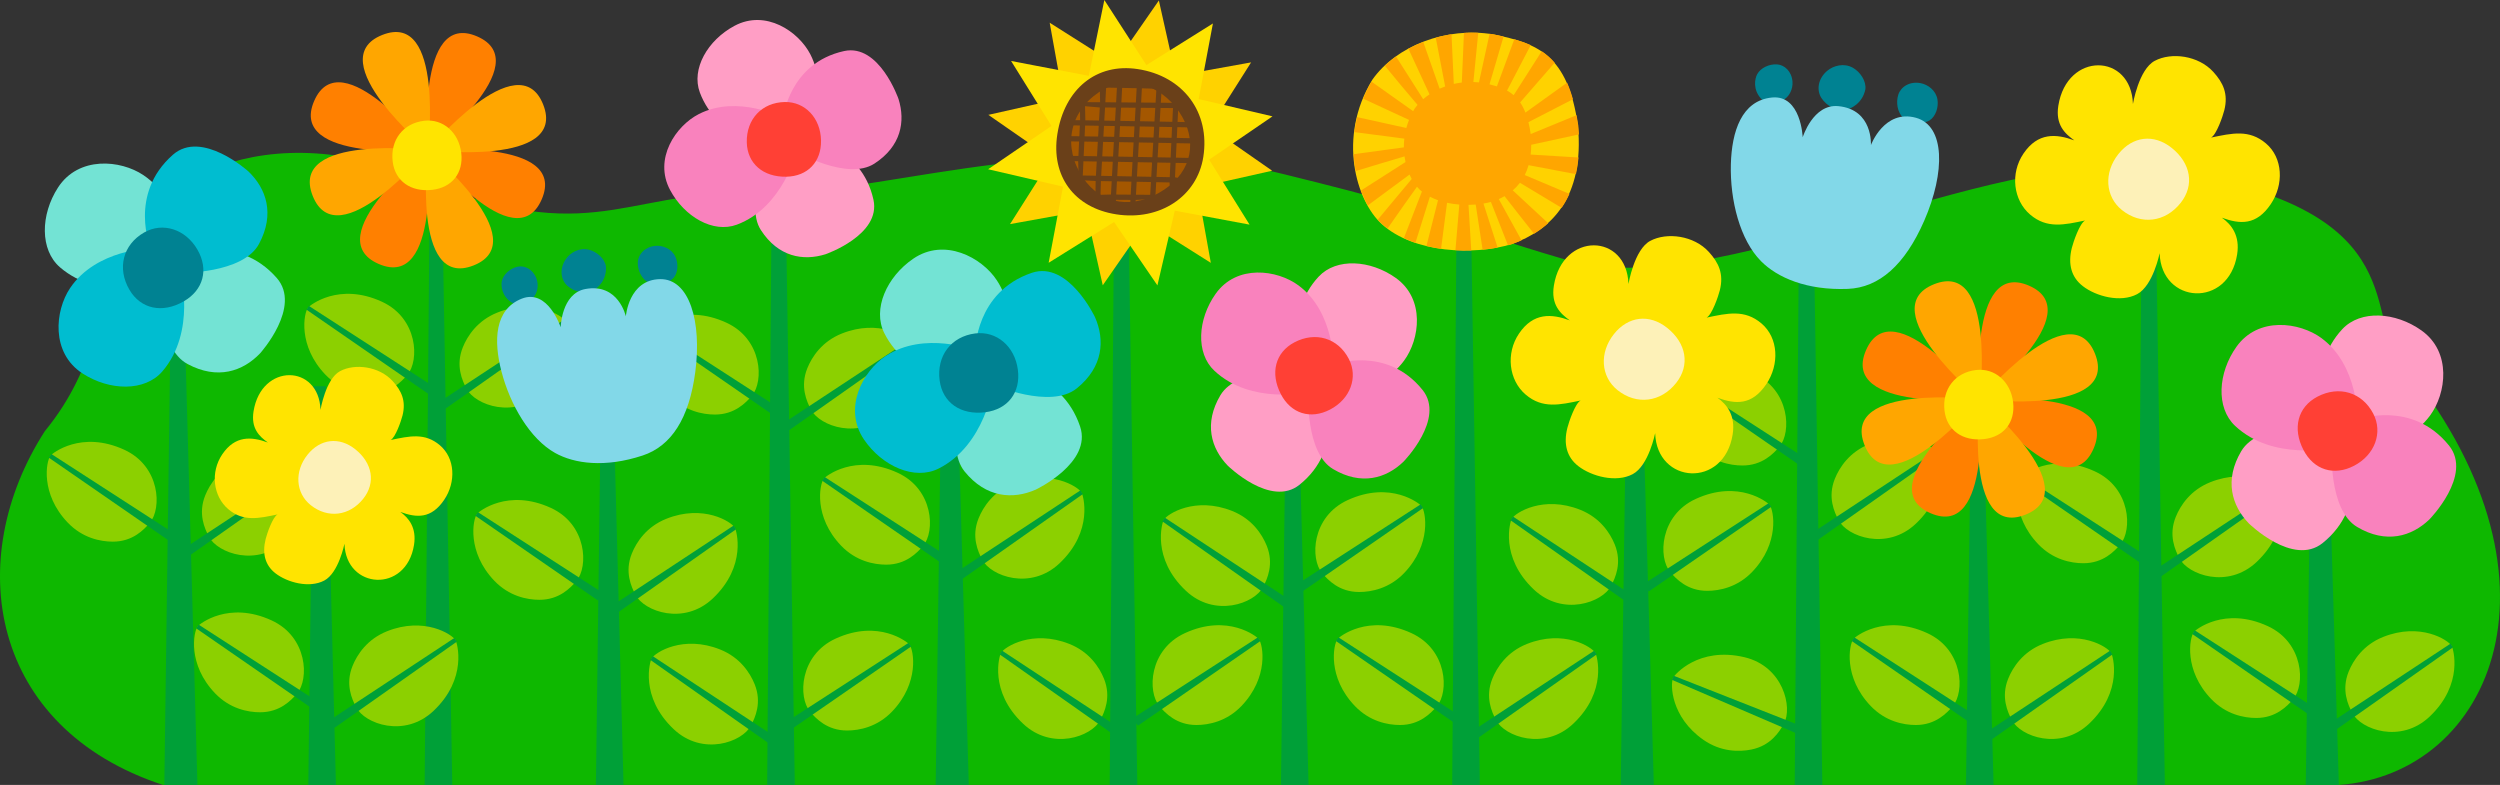 <?xml version="1.0" encoding="utf-8"?>
<!-- Generator: Adobe Illustrator 24.2.3, SVG Export Plug-In . SVG Version: 6.00 Build 0)  -->
<svg version="1.1" xmlns="http://www.w3.org/2000/svg" xmlns:xlink="http://www.w3.org/1999/xlink" x="0px" y="0px"
	 viewBox="0 0 2518.823 790.865" enable-background="new 0 0 2518.823 790.865" xml:space="preserve">
<rect x="0" y="0" width="2518.823" height="790.865" fill="#333333" stroke="none"/>
<g id="summer_x5F_flowers_x5F_pile2">
	<path fill="#0EB800" d="M2417.982,361.946c180.73,218.279,92.669,418.104-61.515,428.92H164.221
		c-174.79-57.522-202.34-226.957-119.056-356.437c55.735-67.978,54.528-133.871,68.569-170.535
		c29.288-76.478,151.683-155.568,322.849-78.096c171.549,65.713,196.697-0.664,348.343,8.853
		c112.817-2.473,304.506-69.352,507.586-19.399s136.405,42.941,286.262,86.754s421.136-112.983,586.945-92.205
		C2435.668,203.628,2380.496,316.672,2417.982,361.946z"/>
	<g>
		<g>
			<path fill="#8CD000" d="M2310.487,704.375c12.219-14.347,10.661-56.852-25.695-73.57c-43.444-19.976-72.646,3.628-74.426,5.949
				c-4.411,5.751-10.288,38.467,17.418,67.453c14.847,15.532,32.938,19.167,45.473,19.165
				C2293.176,723.367,2304.508,711.399,2310.487,704.375z"/>
			<polygon fill="#00A038" points="2211.209,635.042 2337.855,716.93 2332.058,724.013 2208.666,638.73 			"/>
		</g>
		<g>
			<path fill="#8CD000" d="M2370.007,718.394c8.74,16.697,48.747,31.139,77.842,3.669c34.766-32.824,23.792-68.735,22.305-71.254
				c-3.685-6.24-31.834-23.923-69.072-9.06c-19.956,7.965-30.091,23.384-34.775,35.014
				C2358.863,695.235,2365.729,710.22,2370.007,718.394z"/>
			<polygon fill="#00A038" points="2471.427,652.231 2348.131,739.083 2343.729,731.058 2468.957,648.494 			"/>
		</g>
	</g>
	<polygon fill="#00A038" points="432.821,205.598 427.849,790.865 455.677,790.865 445.52,205.598 	"/>
	<polygon fill="#00A038" points="777.916,138.83 772.944,790.865 800.772,790.865 790.615,138.83 	"/>
	<polygon fill="#00A038" points="605.368,408.594 600.396,790.865 628.224,790.865 618.068,408.594 	"/>
	<polygon fill="#00A038" points="1123.011,138.83 1118.039,790.865 1145.867,790.865 1135.71,138.83 	"/>
	<polygon fill="#00A038" points="948.686,369.583 942.726,790.865 976.086,790.865 963.91,369.583 	"/>
	<polygon fill="#00A038" points="1468.107,138.83 1463.135,790.865 1490.963,790.865 1480.806,138.83 	"/>
	<polygon fill="#00A038" points="1295.559,408.594 1290.587,790.865 1318.415,790.865 1308.258,408.594 	"/>
	<polygon fill="#00A038" points="1813.202,138.83 1808.23,790.865 1836.058,790.865 1825.901,138.83 	"/>
	<polygon fill="#00A038" points="1638.877,369.583 1632.916,790.865 1666.276,790.865 1654.1,369.583 	"/>
	<polygon fill="#00A038" points="2158.297,156.831 2153.325,790.865 2181.153,790.865 2170.996,156.831 	"/>
	<polygon fill="#00A038" points="1985.75,426.594 1980.778,790.865 2008.606,790.865 1998.449,426.594 	"/>
	<polygon fill="#00A038" points="2329.067,387.584 2323.107,790.865 2356.467,790.865 2344.291,387.584 	"/>
	<polygon fill="#00A038" points="171.52,351.773 165.56,790.865 198.92,790.865 186.744,351.773 	"/>
	<polygon fill="#00A038" points="315.599,389.088 310.627,790.865 338.455,790.865 328.298,389.088 	"/>
	<g>
		<g>
			<path fill="#8CD000" d="M150.961,526.731c12.218-14.347,10.661-56.852-25.695-73.57c-43.444-19.976-72.646,3.628-74.426,5.949
				c-4.411,5.751-10.288,38.467,17.418,67.453c14.847,15.532,32.938,19.167,45.473,19.165
				C133.65,545.724,144.982,533.756,150.961,526.731z"/>
			<polygon fill="#00A038" points="51.683,457.399 178.329,539.287 172.532,546.37 49.139,461.087 			"/>
		</g>
		<g>
			<path fill="#8CD000" d="M210.481,540.751c8.741,16.697,48.747,31.139,77.841,3.669c34.766-32.824,23.792-68.735,22.305-71.254
				c-3.685-6.24-31.834-23.923-69.072-9.06c-19.956,7.965-30.091,23.384-34.775,35.014
				C199.337,517.592,206.203,532.577,210.481,540.751z"/>
			<polygon fill="#00A038" points="311.901,474.588 188.605,561.44 184.203,553.415 309.431,470.851 			"/>
		</g>
	</g>
	<g>
		<g>
			<path fill="#8CD000" d="M299.348,698.634c12.218-14.347,10.661-56.852-25.695-73.571c-43.444-19.976-72.646,3.628-74.426,5.949
				c-4.411,5.751-10.288,38.467,17.418,67.453c14.847,15.532,32.938,19.167,45.473,19.165
				C282.037,717.627,293.368,705.659,299.348,698.634z"/>
			<polygon fill="#00A038" points="200.07,629.301 326.715,711.189 320.918,718.273 197.526,632.989 			"/>
		</g>
		<g>
			<path fill="#8CD000" d="M358.868,712.653c8.741,16.697,48.747,31.139,77.841,3.669c34.766-32.825,23.792-68.735,22.305-71.254
				c-3.685-6.24-31.834-23.923-69.072-9.06c-19.956,7.965-30.091,23.384-34.775,35.014
				C347.723,689.495,354.589,704.48,358.868,712.653z"/>
			<polygon fill="#00A038" points="460.288,646.49 336.992,733.343 332.59,725.318 457.818,642.753 			"/>
		</g>
	</g>
	<g>
		<g>
			<path fill="#8CD000" d="M410.481,377.561c12.218-14.347,10.661-56.852-25.695-73.571c-43.444-19.976-72.646,3.628-74.426,5.949
				c-4.411,5.751-10.288,38.467,17.418,67.453c14.847,15.532,32.938,19.167,45.473,19.165
				C393.169,396.553,404.501,384.585,410.481,377.561z"/>
			<polygon fill="#00A038" points="311.202,308.228 437.848,390.116 432.051,397.2 308.659,311.916 			"/>
		</g>
		<g>
			<path fill="#8CD000" d="M470,391.58c8.741,16.697,48.747,31.139,77.841,3.669c34.766-32.824,23.792-68.735,22.305-71.254
				c-3.685-6.24-31.834-23.923-69.072-9.06c-19.956,7.965-30.091,23.384-34.775,35.014C458.856,368.422,465.722,383.407,470,391.58z
				"/>
			<polygon fill="#00A038" points="571.42,325.417 448.125,412.27 443.723,404.244 568.95,321.68 			"/>
		</g>
	</g>
	<g>
		<g>
			<path fill="#8CD000" d="M580.765,585.317c12.218-14.347,10.661-56.852-25.695-73.571c-43.444-19.976-72.646,3.628-74.426,5.949
				c-4.411,5.751-10.288,38.467,17.418,67.453c14.847,15.532,32.938,19.167,45.473,19.165
				C563.453,604.31,574.785,592.342,580.765,585.317z"/>
			<polygon fill="#00A038" points="481.486,515.984 608.132,597.872 602.335,604.956 478.943,519.672 			"/>
		</g>
		<g>
			<path fill="#8CD000" d="M640.284,599.336c8.741,16.697,48.747,31.139,77.841,3.669c34.766-32.825,23.792-68.735,22.305-71.254
				c-3.685-6.24-31.834-23.923-69.072-9.06c-19.956,7.965-30.091,23.384-34.775,35.014
				C629.14,576.178,636.006,591.163,640.284,599.336z"/>
			<polygon fill="#00A038" points="741.704,533.173 618.408,620.026 614.007,612.001 739.234,529.436 			"/>
		</g>
	</g>
	<g>
		<g>
			<path fill="#8CD000" d="M757.559,398.674c12.218-14.347,10.661-56.852-25.695-73.57c-43.444-19.976-72.646,3.628-74.426,5.949
				c-4.411,5.751-10.288,38.467,17.418,67.453c14.847,15.532,32.938,19.167,45.473,19.165
				C740.247,417.667,751.579,405.699,757.559,398.674z"/>
			<polygon fill="#00A038" points="658.28,329.342 784.926,411.23 779.129,418.313 655.737,333.03 			"/>
		</g>
		<g>
			<path fill="#8CD000" d="M817.078,412.694c8.741,16.697,48.747,31.139,77.841,3.669c34.766-32.824,23.792-68.735,22.305-71.254
				c-3.685-6.24-31.834-23.923-69.072-9.06c-19.956,7.965-30.091,23.384-34.775,35.014
				C805.934,389.535,812.8,404.52,817.078,412.694z"/>
			<polygon fill="#00A038" points="918.498,346.531 795.202,433.383 790.8,425.358 916.028,342.794 			"/>
		</g>
	</g>
	<g>
		<g>
			<path fill="#8CD000" d="M816.158,717.009c-12.218-14.347-10.661-56.852,25.695-73.57c43.444-19.976,72.646,3.628,74.426,5.949
				c4.411,5.751,10.288,38.467-17.418,67.453c-14.847,15.532-32.938,19.167-45.473,19.165
				C833.469,736.001,822.137,724.033,816.158,717.009z"/>
			<polygon fill="#00A038" points="915.436,647.676 788.79,729.564 794.587,736.647 917.98,651.364 			"/>
		</g>
		<g>
			<path fill="#8CD000" d="M756.638,731.028c-8.741,16.697-48.747,31.139-77.841,3.669c-34.766-32.825-23.792-68.735-22.305-71.254
				c3.685-6.24,31.834-23.923,69.072-9.06c19.956,7.965,30.091,23.384,34.775,35.014
				C767.783,707.869,760.916,722.854,756.638,731.028z"/>
			<polygon fill="#00A038" points="655.218,664.865 778.514,751.717 782.916,743.692 657.688,661.128 			"/>
		</g>
	</g>
	<g>
		<g>
			<path fill="#8CD000" d="M930.106,549.907c12.218-14.347,10.661-56.852-25.695-73.57c-43.444-19.976-72.646,3.628-74.426,5.949
				c-4.411,5.751-10.288,38.467,17.418,67.453c14.847,15.532,32.938,19.167,45.473,19.165
				C912.795,568.899,924.127,556.931,930.106,549.907z"/>
			<polygon fill="#00A038" points="830.828,480.574 957.474,562.462 951.677,569.546 828.284,484.262 			"/>
		</g>
		<g>
			<path fill="#8CD000" d="M989.626,563.926c8.741,16.697,48.747,31.139,77.841,3.669c34.766-32.824,23.792-68.735,22.305-71.254
				c-3.685-6.24-31.834-23.923-69.072-9.06c-19.956,7.965-30.091,23.384-34.775,35.014
				C978.481,540.767,985.348,555.752,989.626,563.926z"/>
			<polygon fill="#00A038" points="1091.046,497.763 967.75,584.615 963.348,576.59 1088.576,494.026 			"/>
		</g>
	</g>
	<g>
		<g>
			<path fill="#8CD000" d="M1168.127,711.462c-12.218-14.347-10.661-56.852,25.695-73.57c43.444-19.976,72.646,3.628,74.426,5.949
				c4.411,5.751,10.288,38.467-17.418,67.453c-14.847,15.532-32.938,19.167-45.473,19.165
				C1185.438,730.455,1174.106,718.487,1168.127,711.462z"/>
			<polygon fill="#00A038" points="1267.405,642.13 1140.759,724.017 1146.556,731.101 1269.948,645.818 			"/>
		</g>
		<g>
			<path fill="#8CD000" d="M1108.607,725.481c-8.74,16.697-48.747,31.139-77.841,3.669c-34.766-32.825-23.792-68.735-22.305-71.254
				c3.685-6.24,31.834-23.923,69.072-9.06c19.956,7.965,30.091,23.384,34.775,35.014
				C1119.751,702.323,1112.885,717.308,1108.607,725.481z"/>
			<polygon fill="#00A038" points="1007.187,659.318 1130.483,746.171 1134.885,738.146 1009.657,655.582 			"/>
		</g>
	</g>
	<g>
		<g>
			<path fill="#8CD000" d="M1332.085,577.461c-12.218-14.347-10.661-56.852,25.695-73.571c43.444-19.976,72.646,3.628,74.426,5.949
				c4.411,5.751,10.288,38.467-17.418,67.453c-14.847,15.532-32.938,19.167-45.473,19.165
				C1349.396,596.454,1338.065,584.486,1332.085,577.461z"/>
			<polygon fill="#00A038" points="1431.363,508.128 1304.718,590.016 1310.515,597.1 1433.907,511.816 			"/>
		</g>
		<g>
			<path fill="#8CD000" d="M1272.565,591.48c-8.74,16.697-48.747,31.139-77.841,3.669c-34.766-32.825-23.792-68.735-22.305-71.254
				c3.685-6.24,31.834-23.923,69.072-9.06c19.956,7.965,30.091,23.384,34.775,35.014
				C1283.71,568.322,1276.844,583.307,1272.565,591.48z"/>
			<polygon fill="#00A038" points="1171.145,525.317 1294.441,612.17 1298.843,604.145 1173.615,521.58 			"/>
		</g>
	</g>
	<g>
		<g>
			<path fill="#8CD000" d="M1447.749,711.462c12.218-14.347,10.661-56.852-25.695-73.57c-43.443-19.976-72.646,3.628-74.426,5.949
				c-4.411,5.751-10.288,38.467,17.418,67.453c14.847,15.532,32.938,19.167,45.473,19.165
				C1430.438,730.455,1441.77,718.487,1447.749,711.462z"/>
			<polygon fill="#00A038" points="1348.471,642.13 1475.117,724.017 1469.32,731.101 1345.927,645.818 			"/>
		</g>
		<g>
			<path fill="#8CD000" d="M1507.269,725.481c8.741,16.697,48.747,31.139,77.841,3.669c34.766-32.825,23.792-68.735,22.305-71.254
				c-3.685-6.24-31.834-23.923-69.072-9.06c-19.955,7.965-30.091,23.384-34.775,35.014
				C1496.124,702.323,1502.991,717.308,1507.269,725.481z"/>
			<polygon fill="#00A038" points="1608.689,659.318 1485.393,746.171 1480.991,738.146 1606.219,655.582 			"/>
		</g>
	</g>
	<g>
		<g>
			<path fill="#8CD000" d="M1682.76,576.274c-12.218-14.347-10.661-56.852,25.695-73.571c43.444-19.976,72.646,3.628,74.426,5.949
				c4.411,5.751,10.288,38.467-17.418,67.453c-14.847,15.532-32.938,19.167-45.473,19.165
				C1700.072,595.266,1688.74,583.299,1682.76,576.274z"/>
			<polygon fill="#00A038" points="1782.039,506.941 1655.393,588.829 1661.19,595.913 1784.582,510.629 			"/>
		</g>
		<g>
			<path fill="#8CD000" d="M1623.241,590.293c-8.74,16.697-48.747,31.139-77.841,3.669c-34.766-32.825-23.792-68.735-22.305-71.254
				c3.685-6.24,31.834-23.923,69.072-9.06c19.956,7.965,30.091,23.384,34.775,35.014
				C1634.385,567.135,1627.519,582.12,1623.241,590.293z"/>
			<polygon fill="#00A038" points="1521.82,524.13 1645.116,610.983 1649.518,602.958 1524.291,520.393 			"/>
		</g>
	</g>
	<g>
		<g>
			<path fill="#8CD000" d="M1797.297,729.208c9.145-16.478-0.776-57.838-39.717-67.048c-46.533-11.003-70.499,17.902-71.785,20.529
				c-3.188,6.508-2.489,39.741,30.395,62.685c17.622,12.294,36.074,12.285,48.362,9.808
				C1784.077,751.245,1792.822,737.275,1797.297,729.208z"/>
			<polygon fill="#00A038" points="1686.282,680.846 1826.604,736.112 1822.321,744.201 1684.517,684.963 			"/>
		</g>
	</g>
	<g>
		<path fill="#8CD000" d="M1792.844,450.009c12.218-14.347,10.661-56.852-25.695-73.571c-43.444-19.976-72.646,3.628-74.426,5.949
			c-4.411,5.751-10.288,38.467,17.418,67.453c14.847,15.532,32.938,19.167,45.473,19.165
			C1775.533,469.001,1786.865,457.033,1792.844,450.009z"/>
		<polygon fill="#00A038" points="1693.566,380.676 1820.212,462.564 1814.415,469.647 1691.023,384.364 		"/>
	</g>
	<g>
		<path fill="#8CD000" d="M1852.364,524.031c8.741,16.697,48.747,31.139,77.841,3.669c34.766-32.825,23.792-68.735,22.305-71.254
			c-3.685-6.24-31.834-23.923-69.072-9.06c-19.956,7.965-30.091,23.384-34.775,35.014
			C1841.22,500.873,1848.086,515.858,1852.364,524.031z"/>
		<polygon fill="#00A038" points="1953.784,457.868 1830.488,544.721 1826.086,536.696 1951.314,454.132 		"/>
	</g>
	<g>
		<g>
			<path fill="#8CD000" d="M2136.295,548.474c12.219-14.347,10.661-56.852-25.695-73.57c-43.444-19.976-72.646,3.628-74.426,5.949
				c-4.411,5.751-10.288,38.467,17.418,67.453c14.847,15.532,32.938,19.167,45.473,19.165
				C2118.984,567.466,2130.316,555.499,2136.295,548.474z"/>
			<polygon fill="#00A038" points="2037.017,479.141 2163.663,561.029 2157.866,568.113 2034.474,482.829 			"/>
		</g>
		<g>
			<path fill="#8CD000" d="M2195.815,562.493c8.74,16.697,48.747,31.139,77.842,3.669c34.766-32.824,23.792-68.735,22.305-71.254
				c-3.685-6.24-31.834-23.923-69.072-9.06c-19.956,7.965-30.091,23.384-34.775,35.014
				C2184.671,539.335,2191.537,554.32,2195.815,562.493z"/>
			<polygon fill="#00A038" points="2297.235,496.33 2173.939,583.183 2169.537,575.158 2294.765,492.593 			"/>
		</g>
	</g>
	<g>
		<g>
			<path fill="#8CD000" d="M1967.471,711.462c12.218-14.347,10.661-56.852-25.695-73.57c-43.443-19.976-72.646,3.628-74.426,5.949
				c-4.411,5.751-10.288,38.467,17.418,67.453c14.847,15.532,32.938,19.167,45.473,19.165
				C1950.16,730.455,1961.491,718.487,1967.471,711.462z"/>
			<polygon fill="#00A038" points="1868.193,642.13 1994.838,724.017 1989.042,731.101 1865.649,645.818 			"/>
		</g>
		<g>
			<path fill="#8CD000" d="M2026.99,725.481c8.741,16.697,48.747,31.139,77.842,3.669c34.766-32.825,23.792-68.735,22.305-71.254
				c-3.685-6.24-31.834-23.923-69.072-9.06c-19.956,7.965-30.091,23.384-34.775,35.014
				C2015.846,702.323,2022.712,717.308,2026.99,725.481z"/>
			<polygon fill="#00A038" points="2128.411,659.318 2005.115,746.171 2000.713,738.146 2125.941,655.582 			"/>
		</g>
	</g>
	<g>
		<g>
			<g>
				<path fill="#FF8000" d="M381.599,265.96c62.196,26.884,49.554-114.644,49.554-114.644S319.403,239.076,381.599,265.96z"/>
				<path fill="#FF8000" d="M480.707,36.673c-62.196-26.884-49.554,114.644-49.554,114.644S542.903,63.556,480.707,36.673z"/>
				<path fill="#FF8000" d="M545.797,200.87c26.884-62.196-114.644-49.554-114.644-49.554S518.913,263.066,545.797,200.87z"/>
				<path fill="#FF8000" d="M316.509,101.762c-26.884,62.196,114.644,49.554,114.644,49.554S343.393,39.567,316.509,101.762z"/>
				<path fill="#FFA600" d="M477.179,267.421c62.989-24.97-46.026-116.105-46.026-116.105S414.19,292.391,477.179,267.421z"/>
				<path fill="#FFA600" d="M385.128,35.211c-62.989,24.97,46.026,116.105,46.026,116.105S448.116,10.242,385.128,35.211z"/>
				<path fill="#FFA600" d="M547.258,105.291c-24.97-62.989-116.105,46.026-116.105,46.026S572.228,168.279,547.258,105.291z"/>
				<path fill="#FFA600" d="M315.048,197.342c24.97,62.989,116.105-46.026,116.105-46.026S290.078,134.353,315.048,197.342z"/>
			</g>
		</g>
		<path fill="#FFE400" d="M435.527,191.26c19.953-2.289,31.552-17.014,29.209-37.08c-2.423-20.748-18.395-34.694-37.242-32.52
			c-21.321,2.461-34.474,19.443-31.86,41.136C397.993,182.381,413.913,193.74,435.527,191.26z"/>
	</g>
	<g>
		<path fill="#FFD200" d="M1589.825,126.629c6.767,72.79-27.341,105.21-66.402,119.194c-37.926,11.821-98.961,9.337-131.387-20.169
			c-25.594-23.292-44.763-87.183-9.434-145.245c23.904-34.054,74.366-53.784,122.057-45.739
			C1548.956,43.724,1579.759,54.866,1589.825,126.629z"/>
		<path fill="#FFA600" d="M1425.33,109.365c-0.535,0.879-1.036,1.76-1.527,2.643l-41.905-29.727
			c-3.33,5.671-6.146,11.39-8.494,17.119l46.228,21.403c-1.08,2.715-1.977,5.431-2.702,8.136l-49.588-10.933
			c-1.234,5.075-2.125,10.116-2.723,15.099l50.274,6.586c-0.333,2.975-0.476,5.907-0.451,8.781l-50.583,6.88
			c0.309,5.859,1.013,11.546,2.043,17.015c13.954-4.256,36.523-11.108,49.184-14.782c0.263,1.946,0.601,3.849,1.006,5.702
			l-44.824,28.63c1.993,5.419,4.306,10.455,6.858,15.037l42.024-31.085c0.682,1.556,1.412,3.041,2.182,4.455l-34.184,40.963
			c1.4,1.572,2.825,3.038,4.275,4.358c1.771,1.611,3.642,3.128,5.575,4.58c10.128-14.522,26.402-37.791,29.648-42.041
			c0.98,1.156,1.985,2.218,3.011,3.152c0.628,0.572,1.32,1.082,1.985,1.618l-18.208,47.02c3.746,1.744,7.637,3.295,11.644,4.651
			l14.58-46.445c2.596,1.362,5.331,2.543,8.182,3.548l-11.646,46.115c4.818,1.178,9.735,2.124,14.702,2.836l6.04-46.375
			c4.051,0.884,8.201,1.48,12.367,1.808l-3.933,46.003c5.356,0.309,10.698,0.378,15.959,0.217
			c-0.948-14.043-2.075-33.424-2.783-45.922c2.455-0.031,4.892-0.12,7.273-0.321l6.958,45.522
			c5.211-0.495,10.287-1.203,15.142-2.124l-14.295-44.404c2.618-0.442,5.127-0.985,7.511-1.625l17.19,43.646
			c1.523-0.412,3.027-0.837,4.485-1.292c3.095-1.108,6.153-2.347,9.168-3.697l-22.923-41.518c1.98-0.89,3.921-1.878,5.81-2.971
			c6.935,8.922,20.52,26.356,29.724,37.875c5.014-3.067,9.79-6.586,14.24-10.602l-35.678-33.109c2.616-2.242,5.039-4.785,7.22-7.65
			c10.337,6.266,29.872,18.08,42.027,25.273c2.945-4.291,5.588-8.97,7.881-14.066l-45.052-18.99c1.529-3.029,2.824-6.338,3.85-9.951
			c11.868,2.28,37.11,7.115,47.762,9.055c1.185-5.261,2.07-10.851,2.607-16.808l-48.263-2.927c0.368-3.108,0.565-6.397,0.575-9.876
			c13.286-2.902,38.103-8.317,48.061-10.45c-0.142-2.868-0.327-5.778-0.606-8.781c-0.519-3.702-1.107-7.205-1.736-10.593
			l-46.26,19.009c-0.627-4.381-1.397-8.346-2.295-11.962l44.864-23.102c-1.732-6.167-3.69-11.735-5.891-16.707l-41.984,30.161
			c-1.549-3.957-3.334-7.325-5.332-10.235l34.808-40.041c-3.969-4.57-8.334-8.346-13.068-11.521l-28.247,44.248
			c-2.081-1.795-4.316-3.315-6.695-4.624l23.848-45.782c-5.172-2.352-10.689-4.262-16.517-5.923l-17.516,47.46
			c-2.396-0.756-4.891-1.423-7.485-2.037l14.195-48.179c-3.208-0.738-6.487-1.443-9.855-2.132c-1.405-0.237-2.813-0.446-4.222-0.635
			l-10.745,48.98c-1.868-0.204-3.738-0.35-5.607-0.411l4.914-49.574c-4.822-0.216-9.638-0.17-14.422,0.133l-2.143,49.978
			c-2.73,0.332-5.431,0.795-8.083,1.406l-2.302-50.006c-5.389,0.844-10.698,1.998-15.882,3.453l9.495,49.117
			c-1.894,0.679-3.76,1.408-5.57,2.227l-16.528-47.129c-5.165,2.015-10.155,4.327-14.916,6.925l21.243,45.91
			c-2.257,1.52-4.403,3.147-6.396,4.901l-27.322-42.975c-4.012,2.882-7.785,5.987-11.278,9.299
			c8.884,10.836,23.773,28.886,32.934,39.404C1427.192,106.861,1426.224,108.092,1425.33,109.365z"/>
	</g>
	<g>
		<g>
			<path id="XMLID_45_" fill="#73E3D4" d="M262.08,355.974c0,0,42.295-46.86,16.738-75.939
				c-39.77-45.251-94.146-22.487-94.146-22.487s-1.166-54.881-40.211-81.115c-22.929-15.406-65.319-19.429-86.02,12.52
				c-17.658,27.252-18.424,62.799,2.079,80.436c39.981,34.392,99.213,18.185,99.213,18.185s-0.964,62.987,29.223,79.186
				C219.143,382.959,244.754,374.137,262.08,355.974z"/>
			<path id="XMLID_44_" fill="#00BDD0" d="M250.17,172.623c0,0-46.86-42.295-75.939-16.738
				c-45.251,39.77-22.487,94.146-22.487,94.146s-54.881,1.166-81.115,40.211c-15.406,22.929-19.429,65.319,12.52,86.02
				c27.252,17.658,62.799,18.424,80.436-2.079c34.392-39.981,18.185-99.213,18.185-99.213s62.987,0.964,79.186-29.223
				S268.333,189.949,250.17,172.623z"/>
			<path fill="#008292" d="M185.09,303.633c19.884-11.444,25.372-32.14,13.821-52.118c-11.944-20.657-35.012-28.041-53.789-17.219
				c-21.24,12.244-27.335,36.011-14.763,57.573C141.71,311.334,163.551,316.029,185.09,303.633z"/>
		</g>
	</g>
	<g>
		<g>
			<path id="XMLID_47_" fill="#FF9EC5" d="M1236.928,469.096c0,0,43.36,42.67,72.42,19.272
				c45.221-36.411,25.564-89.712,25.564-89.712s52.889,1.159,79.771-35.345c15.786-21.436,21.421-62.083-8.479-83.343
				c-25.505-18.134-59.699-20.35-77.533-1.341c-34.775,37.065-21.632,94.769-21.632,94.769s-60.606-3.546-77.457,24.846
				S1220.16,451.659,1236.928,469.096z"/>
			<path id="XMLID_46_" fill="#F982BD" d="M1413.958,465.249c0,0,42.67-43.36,19.272-72.42
				c-36.411-45.221-89.712-25.564-89.712-25.564s1.159-52.889-35.345-79.771c-21.436-15.786-62.083-21.421-83.343,8.479
				c-18.134,25.505-20.349,59.699-1.341,77.533c37.065,34.775,94.769,21.632,94.769,21.632s-3.546,60.606,24.846,77.457
				S1396.521,482.016,1413.958,465.249z"/>
			<path fill="#FF4035" d="M1290.523,397.143c10.192,19.62,29.891,25.765,49.606,15.473c20.385-10.641,28.454-32.545,18.814-51.073
				c-10.906-20.959-33.537-27.815-54.819-16.607C1284.911,355.056,1279.483,375.89,1290.523,397.143z"/>
		</g>
	</g>
	<g>
		<g>
			<path fill="#FFE400" d="M1581.646,322.791c-18.374-6.733-36.736-8.12-51.229,13.326c-13.449,19.901-10.345,46.936,6.784,61.496
				c16.961,14.417,34.225,10.305,55.355,5.899c-5.446,2.636-11.909,21.677-13.384,27.564c-4.117,16.428-0.54,29.604,11.029,38.558
				c13.367,10.345,38.098,16.993,54.817,8.08c16.154-8.612,22.596-41.288,22.596-41.288c1.615,51.451,69.377,55.995,78.093,1.331
				c3.035-19.035-5.671-30.182-15.382-37.038c18.374,6.732,34.743,7.853,49.236-13.593c13.449-19.901,12.337-46.669-4.792-61.229
				c-16.961-14.417-34.225-10.305-55.355-5.899c5.446-2.636,11.909-21.677,13.384-27.564c4.117-16.428-1.103-27.623-11.029-38.558
				c-15.152-16.691-42.376-20.105-59.095-11.192c-16.154,8.612-21.954,43.448-21.954,43.448
				c-1.615-51.451-66.437-52.97-75.154,1.694C1562.532,306.86,1571.935,315.934,1581.646,322.791z"/>
		</g>
		<path fill="#FDF1B8" d="M1679.766,330.374c-17.962-14.357-39.281-11.893-53.687,6.204c-14.895,18.712-13.331,42.939,3.646,56.491
			c19.205,15.329,43.613,12.306,59.121-7.324C1702.846,368.022,1699.223,345.926,1679.766,330.374z"/>
	</g>
	<g>
		<g>
			<g>
				<path fill="#FF8000" d="M1945.138,517.086c62.196,26.884,49.554-114.644,49.554-114.644S1882.942,490.202,1945.138,517.086z"/>
				<path fill="#FF8000" d="M2044.245,287.798c-62.196-26.884-49.554,114.644-49.554,114.644S2106.441,314.682,2044.245,287.798z"/>
				<path fill="#FF8000" d="M2109.335,451.996c26.884-62.196-114.644-49.554-114.644-49.554S2082.452,514.192,2109.335,451.996z"/>
				<path fill="#FF8000" d="M1880.048,352.888c-26.884,62.196,114.644,49.554,114.644,49.554S1906.932,290.692,1880.048,352.888z"/>
				<path fill="#FFA600" d="M2040.717,518.547c62.989-24.97-46.026-116.105-46.026-116.105S1977.729,543.517,2040.717,518.547z"/>
				<path fill="#FFA600" d="M1948.666,286.337c-62.989,24.97,46.026,116.105,46.026,116.105S2011.655,261.367,1948.666,286.337z"/>
				<path fill="#FFA600" d="M2110.797,356.416c-24.969-62.989-116.105,46.026-116.105,46.026S2135.766,419.405,2110.797,356.416z"/>
				<path fill="#FFA600" d="M1878.587,448.467c24.969,62.989,116.105-46.026,116.105-46.026S1853.617,385.479,1878.587,448.467z"/>
			</g>
		</g>
		<path fill="#FFE400" d="M1999.066,442.386c19.953-2.289,31.552-17.014,29.209-37.08c-2.423-20.748-18.395-34.694-37.242-32.52
			c-21.321,2.461-34.474,19.443-31.86,41.136C1961.532,433.506,1977.452,444.866,1999.066,442.386z"/>
	</g>
	<g>
		<g>
			<path id="XMLID_49_" fill="#73E3D4" d="M1043.497,493.338c0,0,57.103-26.907,44.748-63.596
				c-19.226-57.093-78.174-57.078-78.174-57.078s20.105-51.079-5.791-90.349c-15.207-23.061-52.761-43.132-84.188-21.648
				c-26.807,18.326-41.233,50.824-29.125,75.007c23.611,47.157,84.509,55.065,84.509,55.065s-25.198,57.736-3.6,84.33
				C993.472,501.662,1020.503,503.407,1043.497,493.338z"/>
			<path id="XMLID_48_" fill="#00BDD0" d="M1103.269,319.595c0,0-26.907-57.103-63.596-44.748
				c-57.094,19.226-57.078,78.174-57.078,78.174s-51.079-20.105-90.349,5.791c-23.061,15.207-43.132,52.761-21.648,84.188
				c18.326,26.807,50.824,41.233,75.007,29.125c47.157-23.611,55.065-84.509,55.065-84.509s57.736,25.198,84.33,3.6
				C1111.594,369.619,1113.339,342.588,1103.269,319.595z"/>
			<path fill="#008292" d="M992.671,415.339c22.76-2.883,35.81-19.858,32.864-42.747c-3.047-23.666-21.478-39.381-42.976-36.643
				c-24.32,3.098-39.115,22.672-35.838,47.415C949.68,405.702,968.016,418.463,992.671,415.339z"/>
		</g>
	</g>
	<g>
		<g>
			<path fill="#008292" d="M678.44,280.219c-9.178,8.567-20.347,6.826-25.076,4.456c-6.873-3.445-11.074-12.377-10.78-20.37
				c0.294-7.993,7.067-15.664,17.871-16.594c7.047-0.607,16.008,2.596,19.888,10.687C683.51,265.001,683.461,274.669,678.44,280.219
				z"/>
			<path fill="#008292" d="M610.485,268.348c0.989,13.861-8.282,22.266-13.613,24.687c-7.748,3.519-18.361,0.921-25.036-4.895
				c-6.676-5.816-8.566-16.983-1.85-26.93c4.382-6.488,13.374-11.975,23.037-9.684C600.913,253.395,609.201,260.164,610.485,268.348
				z"/>
			<path fill="#008292" d="M515.658,304.866c-9.933-6.185-11.072-16.66-10.084-21.49c1.436-7.019,8.458-12.964,15.723-14.635
				s15.81,2.567,19.262,12.064c2.253,6.195,1.541,15.037-4.801,20.487C530.582,305.743,521.869,308.04,515.658,304.866z"/>
			<path fill="#82D8E8" d="M525.62,300.932c26.371-10.482,39.293,28.804,39.293,28.804s0.675-34.011,24.8-38.534
				c33.474-6.276,40.857,27.542,40.857,27.542s2.74-37.113,34.618-37.513c29.323-0.37,42.063,42.646,35.325,93.623
				c-6.155,46.573-24.127,74.577-53.059,84.1c-37.776,12.434-68.61,8.38-88.24-2.632c-25.135-14.101-45.186-48.151-54.01-82.21
				C497.283,343.543,498.077,311.88,525.62,300.932z"/>
		</g>
	</g>
	<g>
		<polygon fill="#FFD200" points="1281.726,172.008 1219.051,128.343 1260.521,62.858 1184.621,76.514 1167.588,0.484 
			1123.227,64.477 1057.581,22.878 1071.232,98.756 995.797,115.719 1059.44,159.895 1017.635,225.797 1094.089,211.967 
			1111.059,287.447 1155.161,223.942 1219.943,264.849 1206.291,188.971 		"/>
		<polygon fill="#FFE400" points="1282.077,117.227 1207.71,99.805 1222.053,23.629 1155.051,65.596 1112.651,0 1097.029,76.426 
			1018.694,61.42 1059.412,126.893 995.577,170.52 1071.043,188.061 1056.539,264.77 1122.477,223.67 1166.128,287.547 
			1183.652,212.243 1258.962,226.326 1218.245,160.855 		"/>
		<path fill="#6A4019" d="M1146.25,69.599c-41.434-6.291-73.727,19.85-80.925,65.505c-6.643,42.147,16.912,74.254,59.323,80.851
			c43.852,6.823,81.473-17.955,87.721-57.774C1219.439,113.139,1192.142,76.568,1146.25,69.599z"/>
		<path fill="#A45700" d="M1188.182,112.959c-19.617-29.255-54.317-37.871-80.916-20.091
			c-30.087,20.117-36.734,55.722-16.104,86.248c18.627,27.557,51.257,32.335,81.768,11.966
			C1201.1,172.277,1207.155,141.254,1188.182,112.959z"/>
		<path fill="#6A4019" d="M1200.073,139.22l-14.401-0.259l0.51-10.834l11.225,0.194l-2.146-5.317l-8.827-0.154l0.74-15.516
			l-3.104-3.707l-14.49-0.14l0.785-13.059l-5.168-1.946l-0.907,14.958l-14.571-0.127l0.756-14.344l14.306,0.468l-17.847-6.977
			h-19.599l-19.255,7.255l0.311,13.288l-15.752-0.108l-4.514,6.777l0.101,11.455l-6.193-0.073l-1.871,5.258l7.811,0.102
			l-0.515,10.871l-9.393-0.121l-0.239,5.28l9.385,0.124l-0.679,14.568l-6.85-0.083l1.589,5.312l5.019,0.056l0.33,11.922l4.31,7.304
			l12.964,0.707l-0.213,15.852l20.518,5.847l0.147-2.744l14.591,0.108l-0.112,3.512l5.33-0.602l0.078-2.869l12.522-0.8l7.373-3.347
			l0.789-13.78l13.396,0.272l0.353,4.814l9.087-9.254l-3.905-0.736l0.665-14.52l12.716,0.246l1.453-5.247l-13.927-0.282
			l0.675-14.582l14.989,0.261L1200.073,139.22z M1104.182,177.065l-13.252-0.243l0.656-14.316l13.391,0.216L1104.182,177.065z
			 M1105.27,157.435l-13.442-0.212l0.677-14.566l13.583,0.217L1105.27,157.435z M1106.388,137.584l-13.635-0.214l0.511-10.87
			l13.744,0.223L1106.388,137.584z M1107.314,121.433l-13.799-0.222l-0.318-14.216l14.883,1.3L1107.314,121.433z M1119.336,195.978
			l-10.546,0.305l0.399-13.831l10.871,0.204L1119.336,195.978z M1120.348,177.367l-10.87-0.204l0.795-14.353l10.864,0.18
			L1120.348,177.367z M1121.432,157.697l-10.861-0.177l0.816-14.56l10.855,0.177L1121.432,157.697z M1122.539,137.845l-10.854-0.176
			l0.618-10.858l10.852,0.181L1122.539,137.845z M1123.453,121.701l-10.849-0.18l0.761-13.189l10.854,0.079L1123.453,121.701z
			 M1113.672,103.037l0.789-14.765l10.847,0.206l-0.779,14.638L1113.672,103.037z M1139.22,196.125l-14.591-0.108l0.723-13.259
			l14.579,0.279L1139.22,196.125z M1140.223,177.744l-14.578-0.279l0.793-14.391l14.579,0.246L1140.223,177.744z M1141.313,158.032
			l-14.582-0.246l0.812-14.56l14.585,0.246L1141.313,158.032z M1142.426,138.179l-14.588-0.245l0.612-10.849l14.591,0.252
			L1142.426,138.179z M1143.344,122.042l-14.595-0.252l0.761-13.341l14.614,0.114L1143.344,122.042z M1129.816,103.155l0.766-14.575
			l14.625,0.285l-0.772,14.405L1129.816,103.155z M1158.879,196.283l-14.362-0.118l0.714-13.023l14.383,0.284L1158.879,196.283z
			 M1159.915,178.135l-14.395-0.285l0.796-14.432l14.429,0.255L1159.915,178.135z M1161.053,158.379l-14.441-0.256l0.813-14.562
			l14.474,0.252L1161.053,158.379z M1162.208,138.523l-14.485-0.255l0.613-10.842l14.509,0.261L1162.208,138.523z M1163.154,122.401
			l-14.52-0.265l0.776-13.533l14.557,0.124L1163.154,122.401z M1178.547,178.515l-13.33-0.274l0.833-14.475l13.16,0.24
			L1178.547,178.515z M1179.451,158.723l-13.098-0.246l0.845-14.568l12.931,0.235L1179.451,158.723z M1180.376,138.858
			l-12.869-0.239l0.632-10.836l12.75,0.24L1180.376,138.858z M1181.142,122.746l-12.689-0.246l0.812-13.727l12.548,0.115
			L1181.142,122.746z"/>
	</g>
	<g>
		<g>
			<path fill="#008292" d="M1943.874,121.447c-11.627,5.921-22.282,0.975-26.324-2.751c-5.875-5.414-7.506-15.542-4.917-23.44
				c2.589-7.899,11.557-13.615,22.614-11.441c7.212,1.418,15.242,7.19,16.794,16.385
				C1953.307,107.705,1950.483,117.347,1943.874,121.447z"/>
			<path fill="#008292" d="M1879.413,90.077c-2.993,14.127-14.666,19.859-20.685,20.746c-8.749,1.289-18.602-4.353-23.599-12.079
				s-3.679-19.422,5.886-27.427c6.24-5.221,16.796-8.119,25.789-3.056C1874.147,72.394,1880.481,81.534,1879.413,90.077z"/>
			<path fill="#008292" d="M1774.219,99.316c-8.144-9.029-6.274-19.818-3.9-24.359c3.45-6.598,12.17-10.519,19.906-10.102
				c7.736,0.417,15.052,7.104,15.773,17.581c0.471,6.834-2.779,15.46-10.678,19.082
				C1788.872,104.479,1779.51,104.271,1774.219,99.316z"/>
			<path fill="#82D8E8" d="M1785.297,98.248c29.348-2.896,30.972,40.052,30.972,40.052s10.442-33.775,35.835-31.364
				c35.234,3.344,32.897,39.241,32.897,39.241s13.395-36.279,45.347-27.525c29.393,8.051,29.763,54.672,8.395,103.651
				c-19.522,44.748-45.514,67.555-77.144,68.758c-41.299,1.57-70.93-11.334-87.373-27.97
				c-21.054-21.301-31.302-61.067-30.334-97.618C1744.759,132.668,1754.645,101.273,1785.297,98.248z"/>
		</g>
	</g>
	<g>
		<g>
			<path id="XMLID_51_" fill="#FF9EC5" d="M831.729,256.157c0,0,56.133-19.356,48.31-54.92
				c-12.174-55.344-67.299-61.323-67.299-61.323s23.993-45.721,3.77-85.076c-11.876-23.111-44.952-45.697-76.524-28.803
				c-26.931,14.411-43.725,43.334-34.861,67.179c17.284,46.498,73.427,60.084,73.427,60.084s-29.433,51.428-11.941,78.492
				C784.104,258.855,809.204,263.235,831.729,256.157z"/>
			<path id="XMLID_50_" fill="#F982BD" d="M905.289,99.764c0,0-19.356-56.133-54.92-48.31
				c-55.344,12.174-61.323,67.299-61.323,67.299s-45.721-23.993-85.076-3.77c-23.111,11.876-45.697,44.952-28.803,76.524
				c14.411,26.931,43.334,43.725,67.179,34.861c46.498-17.284,60.084-73.427,60.084-73.427s51.428,29.433,78.492,11.941
				S912.367,122.289,905.289,99.764z"/>
			<path fill="#FF4035" d="M792.131,178.052c21.576-0.382,35.506-14.929,35.078-36.632c-0.443-22.44-16.08-39.009-36.462-38.635
				c-23.057,0.424-38.882,17.224-38.333,40.695C752.909,164.669,768.759,178.466,792.131,178.052z"/>
		</g>
	</g>
	<g>
		<g>
			<path id="XMLID_53_" fill="#FF9EC5" d="M2265.722,527.312c0,0,44.565,43.856,74.432,19.807
				c46.478-37.423,26.274-92.204,26.274-92.204s54.359,1.191,81.987-36.327c16.225-22.032,22.016-63.808-8.714-85.658
				c-26.213-18.638-61.358-20.915-79.687-1.379c-35.741,38.095-22.233,97.402-22.233,97.402s-62.29-3.644-79.609,25.536
				S2248.489,509.391,2265.722,527.312z"/>
			<path id="XMLID_52_" fill="#F982BD" d="M2447.671,523.359c0,0,43.855-44.565,19.807-74.432
				c-37.423-46.478-92.204-26.274-92.204-26.274s1.191-54.359-36.327-81.987c-22.032-16.224-63.808-22.016-85.658,8.715
				c-18.638,26.213-20.915,61.358-1.379,79.687c38.095,35.741,97.402,22.233,97.402,22.233s-3.644,62.29,25.536,79.609
				C2404.029,548.229,2429.749,540.592,2447.671,523.359z"/>
			<path fill="#FF4035" d="M2320.806,453.361c10.475,20.165,30.721,26.48,50.985,15.903c20.952-10.937,29.244-33.449,19.337-52.492
				c-11.208-21.542-34.468-28.588-56.342-17.068C2315.039,410.104,2309.459,431.517,2320.806,453.361z"/>
		</g>
	</g>
	<g>
		<g>
			<path fill="#FFE400" d="M269.882,445.845c-16.492-6.043-32.973-7.288-45.981,11.961c-12.072,17.863-9.285,42.129,6.089,55.197
				c15.224,12.94,30.719,9.25,49.685,5.295c-4.889,2.366-10.689,19.457-12.013,24.74c-3.695,14.745-0.484,26.572,9.899,34.608
				c11.998,9.286,34.195,15.252,49.202,7.252c14.5-7.73,20.282-37.059,20.282-37.059c1.449,46.181,62.271,50.259,70.094,1.195
				c2.724-17.085-5.09-27.09-13.807-33.244c16.492,6.043,31.184,7.048,44.193-12.201c12.072-17.863,11.074-41.889-4.301-54.958
				c-15.224-12.94-30.719-9.25-49.685-5.295c4.889-2.366,10.689-19.457,12.013-24.74c3.695-14.745-0.99-24.794-9.899-34.608
				c-13.6-14.981-38.035-18.046-53.042-10.045c-14.5,7.73-19.706,38.997-19.706,38.997c-1.449-46.181-59.632-47.544-67.456,1.52
				C252.726,431.546,261.166,439.69,269.882,445.845z"/>
		</g>
		<path fill="#FDF1B8" d="M357.951,452.651c-16.122-12.886-35.258-10.675-48.188,5.568c-13.369,16.795-11.966,38.541,3.272,50.704
			c17.238,13.759,39.145,11.045,53.065-6.573C378.667,486.443,375.415,466.61,357.951,452.651z"/>
	</g>
	<g>
		<g>
			<path fill="#FFE400" d="M2089.917,141.418c-18.374-6.733-36.736-8.12-51.229,13.326c-13.449,19.901-10.345,46.936,6.784,61.496
				c16.961,14.417,34.225,10.305,55.355,5.899c-5.446,2.636-11.909,21.677-13.384,27.564c-4.117,16.428-0.54,29.604,11.029,38.558
				c13.367,10.345,38.098,16.993,54.817,8.08c16.154-8.612,22.596-41.288,22.596-41.288c1.615,51.451,69.377,55.995,78.094,1.331
				c3.035-19.035-5.671-30.182-15.383-37.038c18.374,6.732,34.743,7.852,49.236-13.593c13.449-19.901,12.337-46.669-4.792-61.229
				c-16.961-14.417-34.225-10.305-55.355-5.899c5.446-2.636,11.909-21.677,13.384-27.564c4.117-16.428-1.103-27.623-11.029-38.558
				c-15.152-16.691-42.375-20.105-59.094-11.192c-16.154,8.612-21.955,43.448-21.955,43.448
				c-1.615-51.451-66.438-52.97-75.154,1.694C2070.802,125.488,2080.205,134.561,2089.917,141.418z"/>
		</g>
		<path fill="#FDF1B8" d="M2188.036,149.001c-17.962-14.357-39.281-11.893-53.688,6.204c-14.895,18.712-13.331,42.939,3.646,56.491
			c19.206,15.329,43.613,12.306,59.121-7.324C2211.116,186.65,2207.493,164.553,2188.036,149.001z"/>
	</g>
</g>
<g id="Layer_1">
</g>
</svg>
